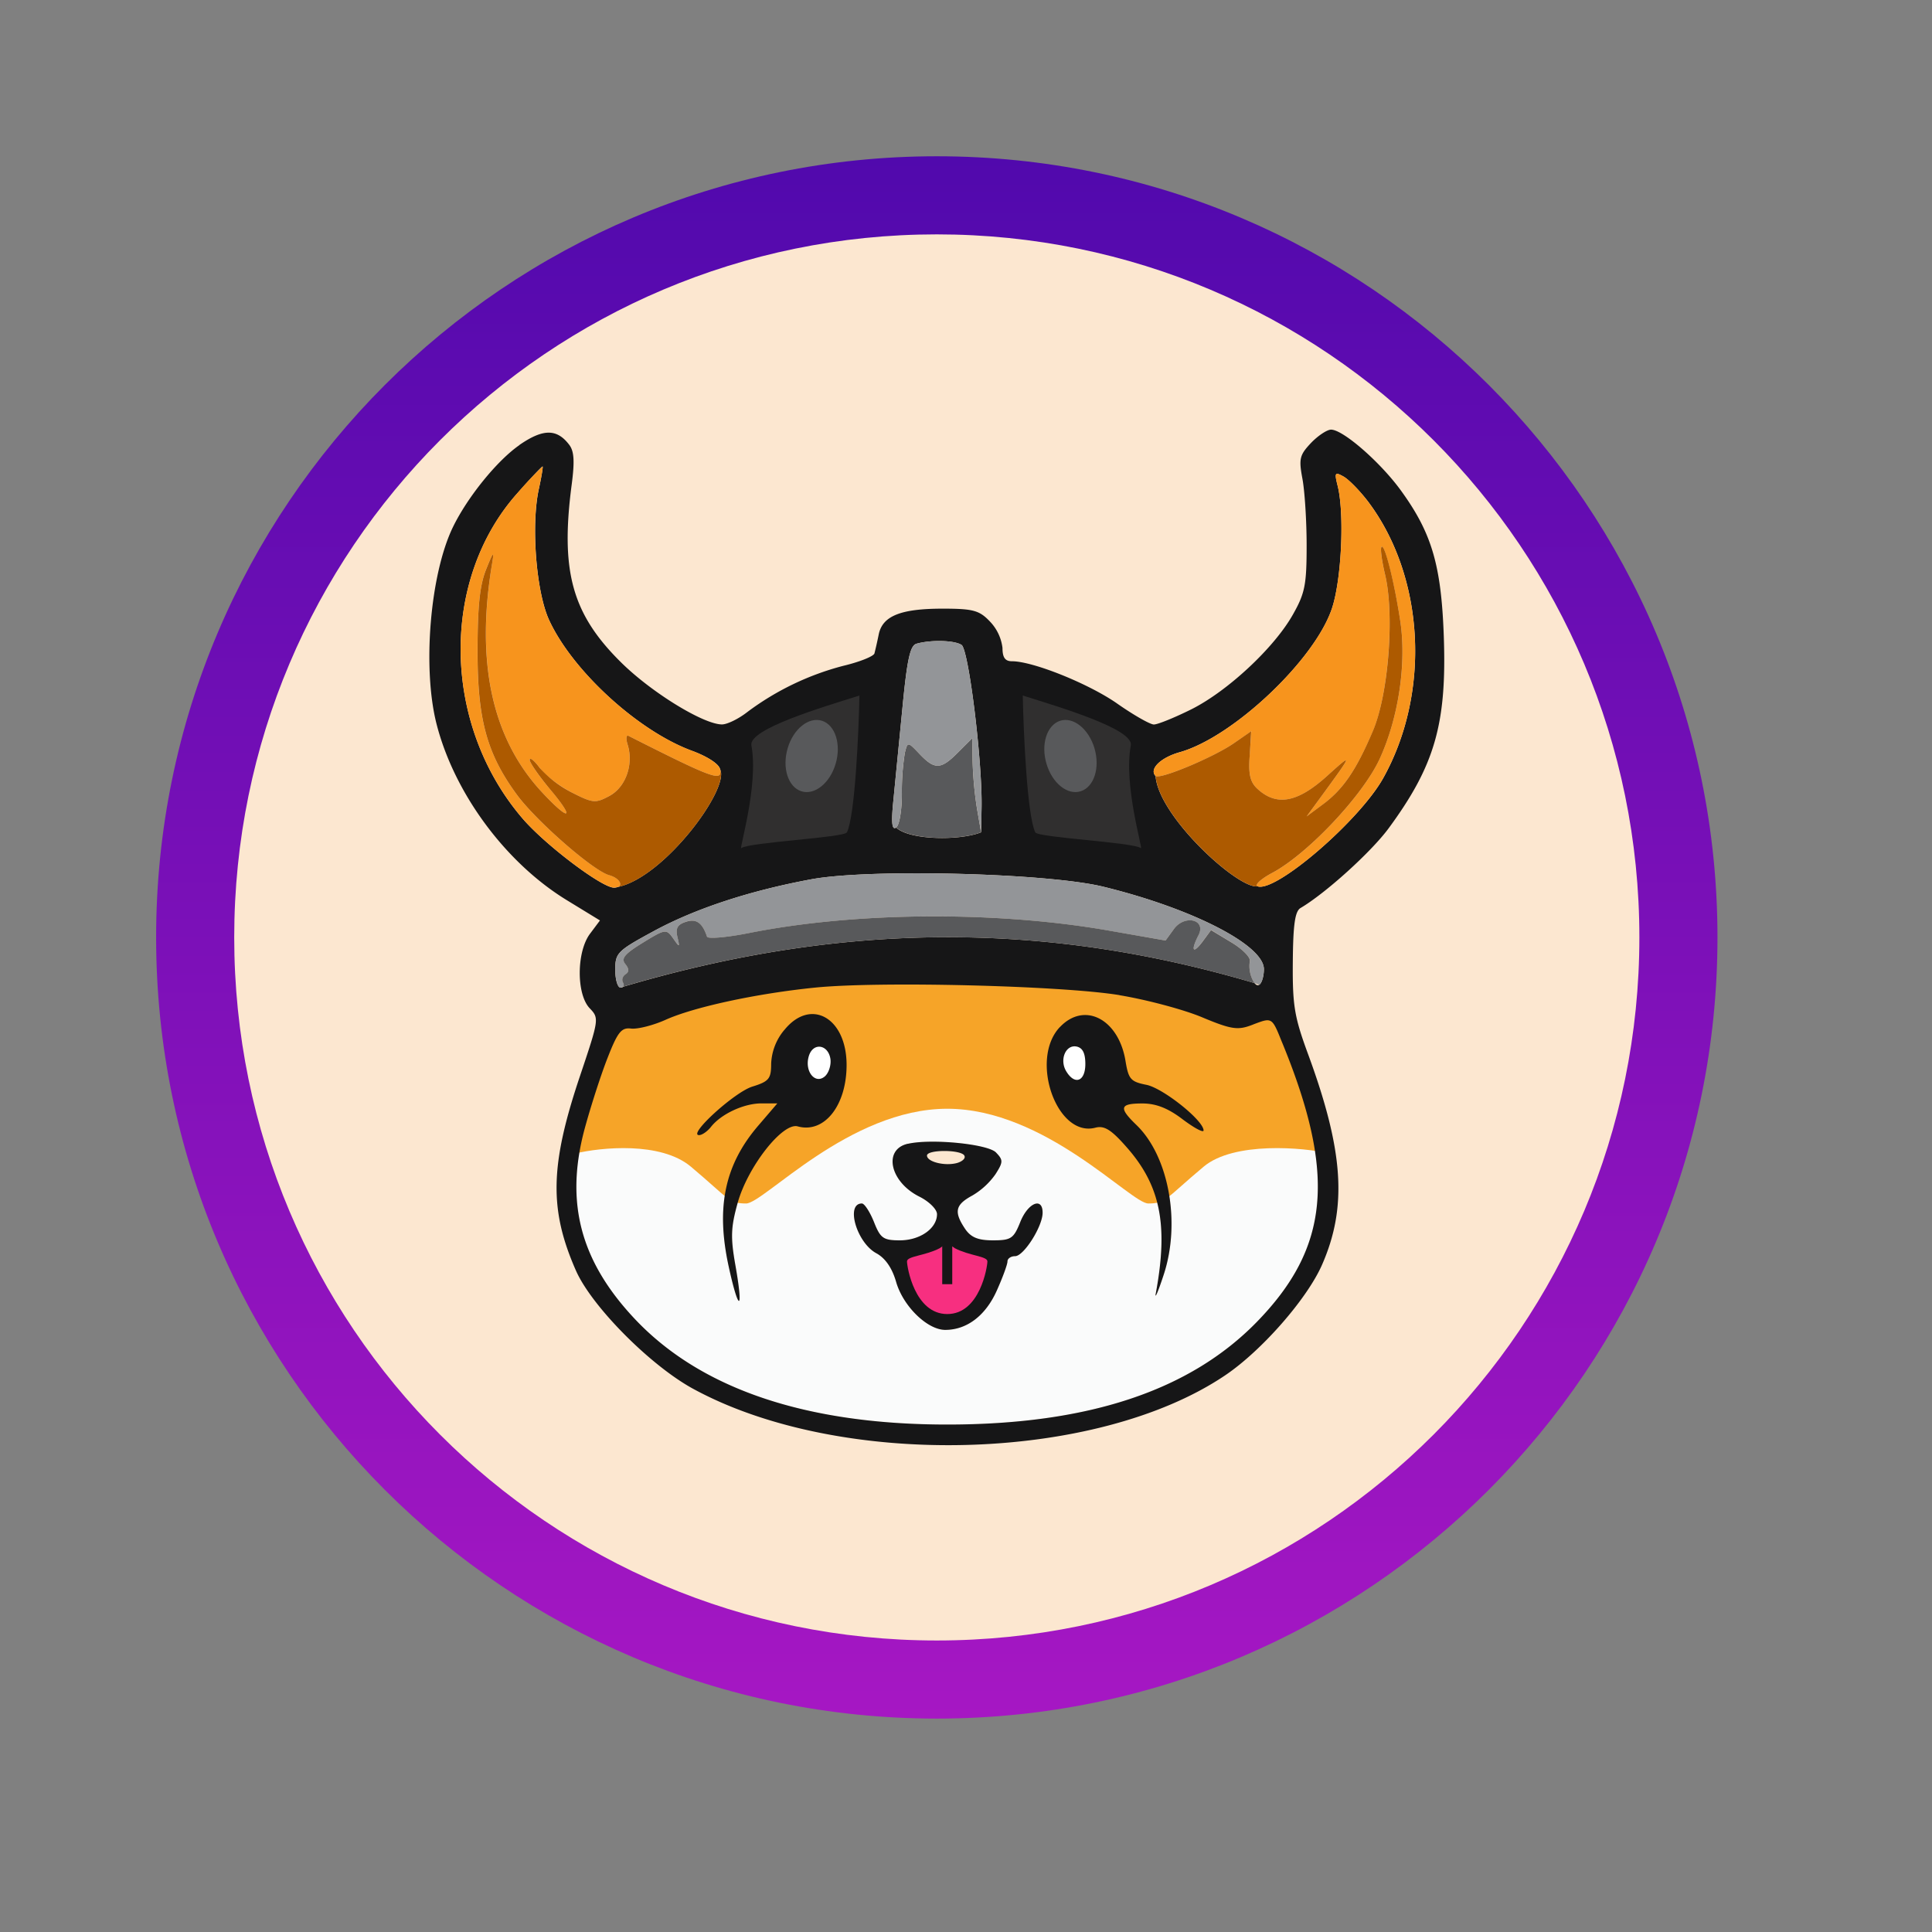 <svg width="26" height="26" fill="none" xmlns="http://www.w3.org/2000/svg"><rect width="100%" height="100%" fill="#808080" stroke="none"/><path d="M12.607 23.128c5.802 0 10.506-4.706 10.506-10.513 0-5.806-4.704-10.512-10.506-10.512-5.802 0-10.506 4.706-10.506 10.512 0 5.807 4.704 10.513 10.506 10.513z" fill="url(#paint0_linear_103:683)"/><path d="M12.607 22.077c5.222 0 9.455-4.236 9.455-9.462 0-5.225-4.233-9.461-9.455-9.461S3.152 7.39 3.152 12.615c0 5.226 4.233 9.462 9.455 9.462z" fill="#FCE7D0"/><path fill-rule="evenodd" clip-rule="evenodd" d="M15.065 13.393c.365.06.864.193 1.112.297.387.162.479.176.662.107l.019-.007.015-.006c.113-.042.174-.066.219-.047.052.021.085.1.155.273l.018.043c.717 1.758.625 2.736-.352 3.737-.903.927-2.272 1.381-4.167 1.381-1.898 0-3.317-.48-4.204-1.422-.732-.778-.94-1.566-.675-2.555.08-.294.218-.725.308-.954.138-.354.188-.414.319-.398.084.01.292-.042.461-.117.38-.172 1.228-.355 2.011-.434.863-.088 3.32-.027 4.1.101v.001zm-4.687.92c0-.146.065-.312.175-.45.355-.441.84-.17.84.47 0 .546-.301.924-.66.825-.202-.054-.67.543-.806 1.03-.091.332-.097.463-.028.847.109.625.043.63-.093.007-.174-.8-.052-1.372.404-1.9l.252-.292h-.216c-.235 0-.54.141-.676.315-.049.06-.121.11-.162.11-.158 0 .475-.575.714-.65.227-.072.256-.106.256-.312zm4.363.862c-.52.137-.891-.92-.476-1.356.33-.345.79-.104.882.463.04.242.07.276.28.317.225.044.77.48.77.614 0 .035-.126-.032-.28-.15-.197-.149-.36-.213-.543-.213-.307 0-.322.057-.082.289.437.42.6 1.312.37 2.014-.078.233-.126.345-.107.248.168-.913.063-1.446-.39-1.96-.212-.24-.303-.297-.424-.266zm-2.368.928c-.396-.197-.492-.634-.156-.71.317-.073 1.08.003 1.187.117.097.1.097.128-.006.29a.997.997 0 01-.315.29c-.228.124-.248.218-.097.445.079.117.174.157.376.157.245 0 .28-.023.37-.248.102-.257.3-.34.3-.124 0 .185-.255.585-.371.585-.057 0-.103.031-.103.071 0 .04-.065.217-.144.393-.152.337-.402.528-.694.528-.241 0-.567-.32-.661-.648-.053-.186-.144-.317-.265-.382-.264-.143-.418-.67-.196-.67.035 0 .108.11.162.247.088.22.127.248.351.248.271 0 .5-.16.5-.352 0-.065-.107-.171-.238-.236z" fill="#FAFBFB"/><path d="M9.297 15.7c-.406-.34-1.207-.26-1.556-.177l.61-1.983.946-.249 1.353-.354h2.808l1.996.142 1.523.389.372.178.541 1.877c-.35-.083-1.285-.163-1.691.177-.509.426-.509.496-.745.496s-1.387-1.275-2.706-1.275c-1.32 0-2.47 1.275-2.707 1.275-.237 0-.237-.07-.744-.496z" fill="#F6A428"/><path d="M11.056 14.568c.15 0 .271-.127.271-.284a.278.278 0 00-.27-.284.278.278 0 00-.272.284c0 .156.122.284.271.284zM14.44 14.568c.149 0 .27-.127.27-.284a.278.278 0 00-.27-.284.278.278 0 00-.272.284c0 .156.122.284.271.284z" fill="#fff"/><path fill-rule="evenodd" clip-rule="evenodd" d="M6.99 5.99c-.3.208-.7.701-.896 1.106-.306.634-.411 1.891-.22 2.644.238.934.928 1.868 1.752 2.373l.448.274-.134.179c-.182.243-.185.814-.004 1.003.128.134.126.147-.131.912-.405 1.204-.416 1.798-.053 2.621.214.482 1.004 1.278 1.58 1.59 1.986 1.08 5.417.991 7.158-.185.49-.331 1.103-1.03 1.303-1.49.34-.778.289-1.532-.193-2.84-.181-.493-.207-.648-.202-1.233.004-.505.03-.682.105-.725.336-.198.948-.752 1.183-1.07.623-.846.785-1.409.744-2.583-.034-.959-.161-1.392-.578-1.966-.276-.38-.778-.818-.939-.818-.054 0-.176.081-.27.179-.153.162-.166.212-.116.48.031.163.057.569.057.9 0 .527-.022.642-.184.928-.251.448-.883 1.036-1.372 1.279-.224.111-.448.202-.5.202-.05 0-.275-.128-.497-.284-.382-.266-1.13-.567-1.412-.567-.093 0-.128-.05-.128-.18a.619.619 0 00-.168-.354c-.143-.151-.226-.174-.638-.174-.564 0-.81.098-.86.349-.017.084-.036.169-.057.253-.01.039-.2.115-.418.167a3.719 3.719 0 00-1.29.62c-.118.093-.273.169-.344.169-.247 0-.944-.427-1.354-.831-.662-.652-.822-1.225-.669-2.392.042-.32.034-.454-.034-.542-.166-.217-.352-.215-.67.005zm.262.589c-.107.486-.037 1.39.139 1.768.315.684 1.198 1.49 1.918 1.756.211.077.368.178.382.25.135.253-.746 1.45-1.374 1.583a.142.142 0 01-.054.01c-.164 0-.926-.576-1.23-.93-1.085-1.264-1.115-3.21-.068-4.381.175-.197.326-.358.337-.358.008 0-.014.137-.05.302zm11.162.175c.76 1.012.842 2.57.2 3.719-.32.572-1.446 1.541-1.69 1.455-.258.042-1.334-.939-1.373-1.485-.09-.094.07-.248.325-.32.721-.203 1.829-1.252 2.052-1.945.127-.391.166-1.268.074-1.638-.045-.18-.038-.192.08-.126.072.042.221.194.332.34zM12.94 8.678c.097.066.284 1.589.269 2.205l-.006.318c-.286.114-.963.107-1.143-.064-.057.037-.068-.063-.037-.368l.122-1.246c.063-.652.103-.836.189-.86.194-.055.511-.047.606.016zm1.908 3.255c1.203.294 2.161.787 2.161 1.11 0 .093-.028.188-.063.21-.021.013-.043.003-.063-.023-2.771-.82-5.49-.843-8.496.049-.008.008-.02.012-.036.012-.039 0-.071-.108-.071-.24 0-.228.027-.254.525-.524.557-.3 1.282-.54 2.114-.694.782-.145 3.176-.084 3.929.1zm.217 1.46c.364.06.864.193 1.112.297.387.162.479.176.662.107l.019-.007.014-.006c.113-.042.174-.066.219-.047.053.021.086.1.155.273l.018.043c.718 1.758.625 2.736-.35 3.737-.904.927-2.273 1.381-4.168 1.381-1.898 0-3.317-.48-4.204-1.422-.732-.778-.94-1.566-.675-2.555.08-.295.218-.725.308-.954.138-.354.188-.414.318-.398.086.01.294-.042.462-.117.38-.172 1.227-.355 2.011-.434.862-.088 3.32-.027 4.1.101zm-4.512.47a.752.752 0 00-.175.45c0 .206-.029.24-.256.311-.24.076-.872.652-.714.652.04 0 .112-.05.16-.111.137-.174.443-.316.678-.316h.215l-.251.293c-.456.528-.578 1.1-.404 1.9.136.624.202.618.092-.007-.068-.384-.063-.515.029-.847.136-.487.604-1.084.807-1.03.357.1.659-.278.659-.826 0-.639-.486-.91-.84-.468zm3.712-.043c-.415.434-.044 1.493.476 1.356.12-.031.212.024.423.265.454.515.56 1.047.391 1.96-.019.096.03-.015.106-.248.231-.702.068-1.594-.368-2.014-.241-.232-.225-.289.081-.289.183 0 .346.064.541.213.156.117.282.185.282.15 0-.134-.546-.57-.77-.614-.21-.042-.24-.075-.28-.318-.091-.566-.552-.807-.882-.46zm-3.089.435c.01.08-.023.184-.075.23-.132.114-.278-.07-.216-.273.057-.189.263-.157.291.042v.001zm3.43.064c0 .235-.142.289-.257.098-.094-.155-.008-.362.139-.333.082.017.118.09.118.236zm-2.389 1.073c-.336.077-.241.514.156.712.13.065.237.17.237.236 0 .191-.228.352-.499.352-.224 0-.263-.027-.35-.248-.055-.136-.128-.248-.162-.248-.223 0-.07.528.195.67.12.066.211.197.265.383.093.328.42.648.662.648.29 0 .542-.191.693-.528.079-.176.144-.353.144-.393 0-.039.046-.071.103-.071.116 0 .37-.4.37-.585 0-.215-.197-.133-.3.124-.09.225-.124.248-.369.248-.202 0-.297-.04-.376-.157-.151-.227-.131-.321.097-.445a.998.998 0 00.315-.29c.103-.162.103-.189.006-.29-.108-.114-.87-.19-1.187-.117v-.001zm.76.159c.022.034-.022.078-.097.1-.164.045-.405-.015-.405-.1 0-.082.455-.082.503 0z" fill="#161617"/><path d="M17.009 13.042c0-.322-.958-.815-2.161-1.109-.753-.184-3.147-.245-3.93-.1-.83.155-1.557.392-2.114.694-.497.27-.524.296-.524.525 0 .131.032.24.072.24l.035-.013c.01-.013.01-.032-.002-.053-.021-.037-.007-.087.032-.113.05-.032.05-.074-.002-.141-.059-.074-.008-.137.237-.286.301-.185.315-.187.406-.059.09.126.094.126.058-.019-.027-.115.002-.166.113-.203.14-.046.223.013.286.202.01.032.273.008.582-.053 1.428-.283 3.301-.296 4.812-.032l.777.135.11-.152c.145-.2.44-.131.333.078-.107.21-.076.263.052.09l.118-.158.27.165c.149.09.262.204.252.253a.421.421 0 00.06.297l.065.022c.035-.02.063-.116.063-.21z" fill="#939598"/><path d="M16.82 12.933c.01-.05-.102-.163-.251-.252l-.271-.164-.116.157c-.13.173-.16.118-.052-.091.106-.21-.19-.279-.334-.078l-.11.152-.777-.136c-1.51-.263-3.384-.25-4.812.032-.309.062-.57.085-.582.053-.063-.19-.147-.247-.286-.2-.112.036-.14.087-.113.202.035.145.031.146-.058.019-.091-.128-.105-.126-.406.059-.245.15-.297.212-.238.286.053.066.054.108.003.14-.04.027-.054.077-.032.113.012.022.012.042.002.053 3.005-.89 5.724-.868 8.495-.048a.42.42 0 01-.062-.297zM13.203 11.2l-.055-.318a5.046 5.046 0 01-.059-.633l-.005-.315-.19.19c-.232.234-.313.238-.518.023-.09-.095-.13-.136-.153-.127-.02.006-.029.043-.046.11-.029.182-.042.368-.04.553 0 .225-.034.425-.077.452.18.172.857.179 1.143.065z" fill="#58595B"/><path d="M12.94 8.68c.097.062.284 1.587.27 2.203l-.007.318-.055-.318a5.046 5.046 0 01-.059-.633l-.005-.315-.19.19c-.232.234-.312.238-.518.022-.09-.094-.13-.135-.153-.126-.02.006-.029.043-.046.11a3.25 3.25 0 00-.04.553c0 .225-.034.425-.077.452-.057.038-.068-.062-.037-.367l.122-1.246c.063-.652.104-.836.189-.86.194-.055.511-.047.606.016z" fill="#939598"/><path d="M7.39 8.347c-.175-.378-.246-1.282-.139-1.768.037-.165.059-.3.05-.3-.119.112-.23.231-.337.356-1.046 1.172-1.016 3.117.069 4.38.304.355 1.065.93 1.229.93a.582.582 0 00.055-.009c.07-.03.013-.122-.121-.16-.217-.06-.988-.733-1.244-1.087-.402-.55-.528-1.013-.526-1.932.001-.604.032-.887.116-1.097.099-.241.11-.253.08-.072-.22 1.325 0 2.345.664 3.065.374.405.466.384.12-.028-.153-.18-.277-.36-.277-.4 0-.038.061.011.137.111.073.099.27.248.435.332.278.141.314.144.5.043.218-.117.327-.419.246-.685-.026-.084-.02-.139.011-.123 1.139.576 1.265.622 1.232.45-.014-.07-.169-.173-.38-.251-.722-.265-1.604-1.073-1.92-1.756v.001zm11.223 2.126c.643-1.148.56-2.707-.2-3.719-.11-.147-.259-.3-.33-.34-.12-.066-.127-.055-.081.126.092.37.052 1.247-.074 1.638-.224.693-1.332 1.742-2.05 1.945-.258.071-.417.227-.327.32.05.052.78-.25 1.051-.439l.238-.163-.023.328c-.017.248.007.355.102.444.258.242.544.19.943-.173.343-.31.34-.298-.046.23l-.232.317.217-.16c.272-.203.45-.462.674-.986.21-.492.294-1.573.163-2.116-.044-.182-.065-.346-.047-.365.042-.044.17.46.253.996.088.571-.023 1.308-.281 1.864-.228.491-.96 1.267-1.435 1.523-.159.084-.25.168-.203.185.243.086 1.369-.883 1.688-1.455z" fill="#F7941D"/><path d="M16.925 11.928c-.047-.017.044-.101.203-.185.474-.256 1.207-1.032 1.436-1.524.257-.555.367-1.292.28-1.863-.082-.537-.21-1.041-.252-.996-.019.019.003.183.046.365.132.543.048 1.624-.164 2.116-.223.524-.4.783-.673.985l-.217.161.233-.318c.385-.528.389-.54.045-.229-.4.363-.684.415-.943.173-.095-.089-.12-.196-.101-.444l.02-.328-.236.163c-.272.188-1 .492-1.05.438.038.547 1.116 1.528 1.373 1.486zM9.69 10.353c.034.172-.093.126-1.232-.45-.031-.016-.037.04-.01.123.08.266-.029.568-.246.685-.187.101-.223.098-.501-.043a1.489 1.489 0 01-.436-.332c-.074-.1-.136-.15-.136-.11 0 .039.125.218.277.4.346.411.254.432-.12.027-.664-.72-.886-1.741-.664-3.065.03-.18.019-.17-.079.072-.085.21-.116.494-.116 1.097-.002.919.123 1.382.525 1.932.257.354 1.027 1.027 1.244 1.088.134.037.19.13.121.16.628-.134 1.51-1.33 1.373-1.584z" fill="#AD5A00"/><path d="M12.646 16.798c-.196.102-.44.106-.44.177 0 .072.102.709.542.709.44 0 .54-.637.54-.709 0-.07-.244-.075-.438-.177l-.102-.071-.102.071z" fill="#F72F80"/><path d="M12.68 16.715h.135v.567h-.135v-.567z" fill="#161617"/><path d="M11.398 11.201c.108-.226.157-1.322.168-1.841-.484.153-1.497.45-1.454.672.1.532-.17 1.41-.136 1.382.102-.08 1.387-.141 1.422-.213zm2.534 0c-.108-.226-.158-1.322-.168-1.841.483.153 1.496.45 1.454.672-.101.532.169 1.41.135 1.382-.102-.08-1.386-.141-1.421-.213z" fill="#302F2F"/><path d="M10.783 10.648c.179.058.386-.108.463-.37.077-.261-.005-.52-.183-.578-.179-.057-.386.108-.463.37-.077.262.005.52.183.578zM14.545 10.648c-.178.058-.385-.108-.462-.37-.078-.261.005-.52.183-.578.178-.057.385.108.463.37.077.262-.005.52-.184.578z" fill="#58595B"/><defs><linearGradient id="paint0_linear_103:683" x1="12.607" y1="2.103" x2="12.607" y2="23.128" gradientUnits="userSpaceOnUse"><stop stop-color="#5109AD"/><stop offset="1" stop-color="#A617C3"/></linearGradient></defs></svg>